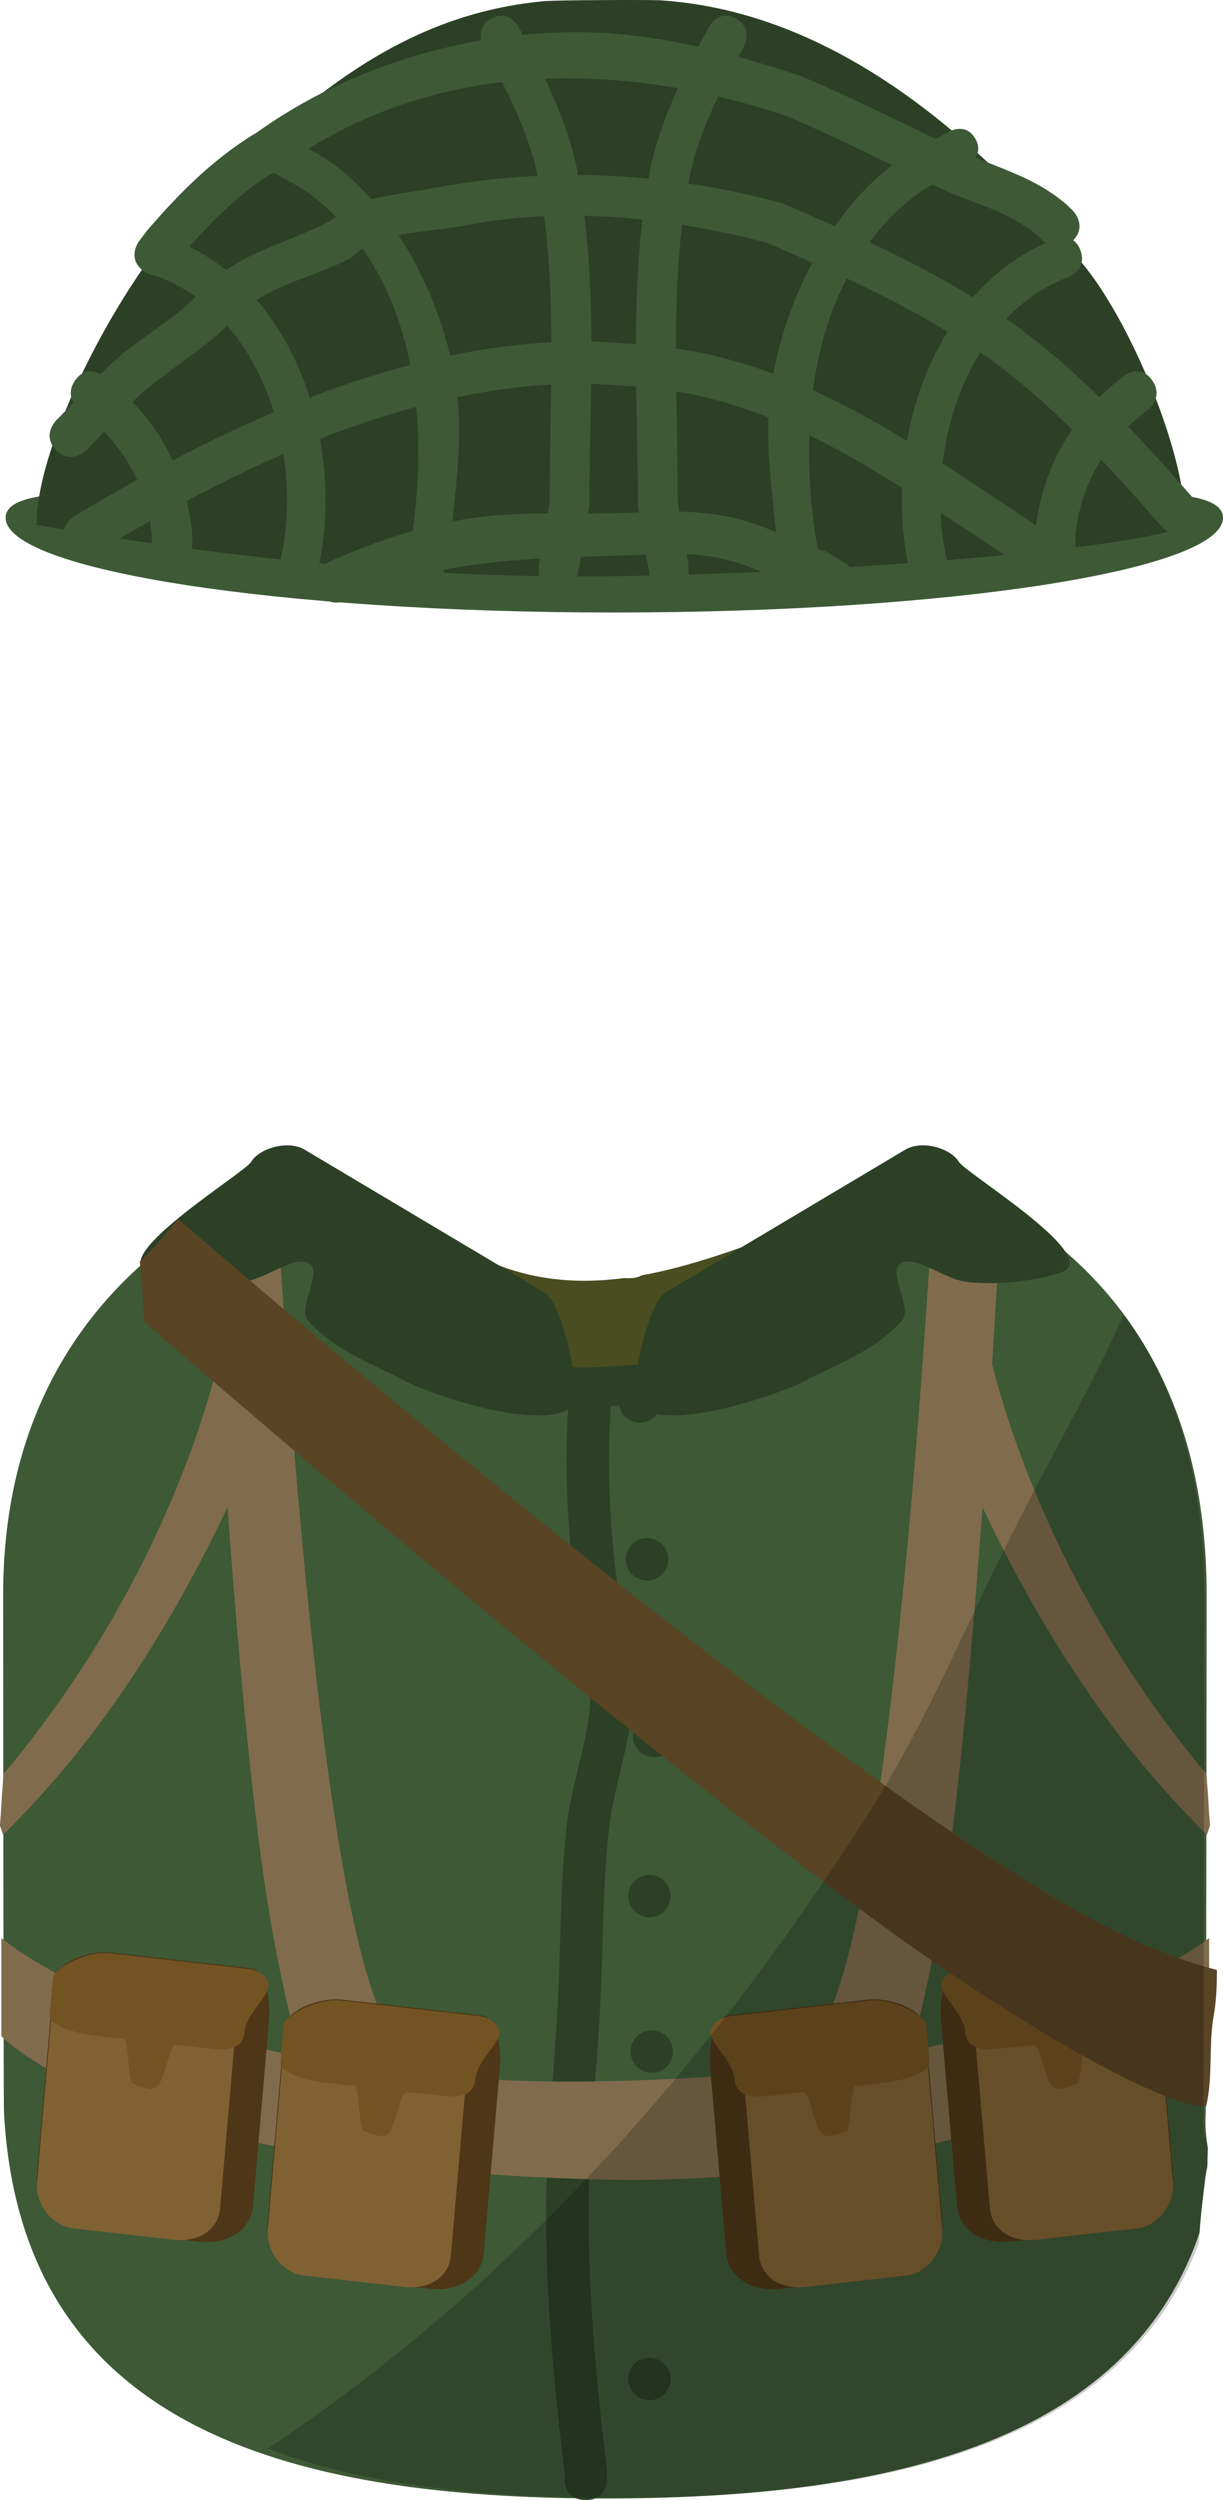 <svg version="1.1" xmlns="http://www.w3.org/2000/svg" xmlns:xlink="http://www.w3.org/1999/xlink" width="144.152" height="294.597" viewBox="0,0,144.152,294.597"><g transform="translate(-288.701,-477.072)"><g data-paper-data="{&quot;isPaintingLayer&quot;:true}" fill-rule="nonzero" stroke="none" stroke-linecap="butt" stroke-linejoin="miter" stroke-miterlimit="10" stroke-dasharray="" stroke-dashoffset="0" style="mix-blend-mode: normal"><path d="M339.264,626.035c0.484,-1.16 0.7,-2.607 1.291,-3.65c1.975,1.42 4.113,2.629 6.324,3.544c5.104,2.114 10.274,2.415 15.409,1.741c0.677,0.044 1.349,0.011 1.813,-0.198c0.087,-0.039 0.173,-0.081 0.259,-0.126c4.104,-0.738 8.176,-2.029 12.166,-3.444c1.133,1.326 1.171,3.591 0.37,7.07c-0.902,3.916 -5.057,6.721 -7.439,8.966c-6.927,3.923 -14.249,3.13 -20.666,-2.19c-1.932,-1.602 -4.033,-3.318 -4.461,-6.129l-0.607,0.343c-0.323,0.194 -0.684,0.302 -1.065,0.302c-1.111,0 -2.053,-0.921 -2.378,-2.196c-1.954,-1.354 -1.016,-4.035 -1.016,-4.035z" fill="#494d1f" stroke-width="0.5"/><path d="M289.073,664.993c0,-23.743 12.02,-39.468 30.391,-48.054c0.167,-0.036 0.332,-0.072 0.495,-0.107c0.115,-0.025 0.242,-0.049 0.381,-0.072c1.2,0.052 4.265,0.388 7.569,0.852c0.018,0.015 0.034,0.029 0.049,0.042c1.997,1.645 6.299,5.297 10.312,7.008c-0.464,1.066 -0.561,2.173 0.792,3.293c-0.322,0.608 -0.652,1.203 -1.046,1.69l1.23,3.284c0.278,1.39 6.007,3.412 7.658,3.412c0.959,0 1.847,-0.038 2.707,-0.088c0.763,1.584 2.337,2.703 4.182,2.821c0.112,0.002 0.221,0.005 0.324,0.01c2.733,0.133 12.216,1.852 14.305,-2.885c5.344,-0.531 10.123,-2.031 10.123,-5.723c0,-0.644 -0.052,-1.207 -0.15,-1.699c0.864,-0.231 1.687,-0.515 2.46,-0.865c2.123,-0.958 1.855,-1.959 1.205,-2.95c2.461,-1.216 4.973,-2.727 6.514,-3.335c2.938,-1.159 5.927,-2.186 8.907,-3.233c1.044,-0.366 2.861,-0.835 4.513,-1.506c0.289,0.02 0.501,0.059 0.622,0.117c17.702,8.542 28.31,24.207 28.31,47.986c0,1.404 -0.042,60.09 -0.125,61.473c-0.076,1.274 0.078,2.513 0.262,3.719c-0.023,0.725 -0.044,1.468 -0.051,2.204c-0.138,0.626 -0.227,1.166 -0.268,1.536c-0.187,1.677 -0.503,3.899 -0.65,6.229c-8.558,25.122 -37.592,31.33 -70.095,31.33c-37.925,0 -68.898,-8.646 -70.831,-45.536c-0.064,-1.213 -0.096,-59.727 -0.096,-60.955z" fill="#3d5936" stroke-width="0"/><path d="M357.75,771.669c-2.5,0 -2.5,-2.291 -2.5,-2.291l0.015,-0.764c-1.23,-10.174 -2.199,-20.5 -2.196,-30.756c0.003,-8.403 1.012,-16.881 1.411,-25.283c0.327,-6.88 0.265,-13.905 1.063,-20.749c0.589,-5.06 2.775,-10.177 2.76,-15.278c-0.013,-4.554 -1.437,-8.978 -1.972,-13.47c-0.859,-7.215 -1.121,-14.8 -0.518,-22.031c0,0 0.192,-2.284 2.684,-2.108c2.493,0.176 2.301,2.459 2.301,2.459c-0.587,6.947 -0.322,14.251 0.503,21.182c0.557,4.676 2.013,9.262 2.002,14.005c-0.013,5.29 -2.182,10.505 -2.79,15.744c-0.783,6.742 -0.715,13.665 -1.037,20.443c-0.395,8.327 -1.409,16.735 -1.406,25.062c0.004,10.096 0.947,20.257 2.165,30.272l0.015,1.27c0,0 0,2.291 -2.5,2.291z" fill="#2c4026" stroke-width="0.5"/><path d="" data-paper-data="{&quot;index&quot;:null}" fill="#997f60" stroke-width="0"/><path d="M288.86,717.004v-11.57c0,0 9.95,8.527 32.687,13.474c7.326,1.594 15.979,2.817 26.054,3.263c3.852,0.171 7.912,0.228 12.185,0.149c52.515,-0.971 71.433,-16.886 71.433,-16.886v11.57c0,0 -27.958,17.99 -71.939,16.886c-56.123,-1.409 -70.419,-16.886 -70.419,-16.886z" fill="#806b4d" stroke-width="0"/><path d="M432.853,538.076c0,6.169 -32.12,11.171 -71.743,11.171c-39.622,0 -71.743,-5.001 -71.743,-11.171c0,-6.169 32.12,-0.817 71.743,-0.817c39.622,0 71.743,-5.352 71.743,0.817z" fill="#3d5936" stroke-width="0"/><path d="M293.006,538.903c0,-10.302 10.993,-30.705 19.289,-38.278c10.791,-9.85 22.091,-21.705 40.522,-23.415c1.483,-0.138 12.585,-0.173 13.694,-0.102c22.053,1.418 39.185,18.397 49.746,30.985c5.6,6.675 12.137,22.222 12.137,30.535c0,2.628 -41.668,6.294 -71.177,6.372c-31.956,0.084 -64.211,-6.097 -64.211,-6.097z" fill="#2c4026" stroke-width="0"/><g fill="#2c4026" stroke-width="0.5"><path d="M361.633,642.224c0,-1.381 1.119,-2.5 2.5,-2.5c1.381,0 2.5,1.119 2.5,2.5c0,1.381 -1.119,2.5 -2.5,2.5c-1.381,0 -2.5,-1.119 -2.5,-2.5z"/><path d="M362.466,660.819c0,-1.381 1.119,-2.5 2.5,-2.5c1.381,0 2.5,1.119 2.5,2.5c0,1.381 -1.119,2.5 -2.5,2.5c-1.381,0 -2.5,-1.119 -2.5,-2.5z"/><path d="M363.298,681.634c0,-1.381 1.119,-2.5 2.5,-2.5c1.381,0 2.5,1.119 2.5,2.5c0,1.381 -1.119,2.5 -2.5,2.5c-1.381,0 -2.5,-1.119 -2.5,-2.5z"/><path d="M362.743,700.506c0,-1.381 1.119,-2.5 2.5,-2.5c1.381,0 2.5,1.119 2.5,2.5c0,1.381 -1.119,2.5 -2.5,2.5c-1.381,0 -2.5,-1.119 -2.5,-2.5z"/><path d="M363.021,718.823c0,-1.381 1.119,-2.5 2.5,-2.5c1.381,0 2.5,1.119 2.5,2.5c0,1.381 -1.119,2.5 -2.5,2.5c-1.381,0 -2.5,-1.119 -2.5,-2.5z"/><path d="M362.743,757.4c0,-1.381 1.119,-2.5 2.5,-2.5c1.381,0 2.5,1.119 2.5,2.5c0,1.381 -1.119,2.5 -2.5,2.5c-1.381,0 -2.5,-1.119 -2.5,-2.5z"/></g><path d="M370.37,640.15c0,2.354 -2.5,2.354 -2.5,2.354h-1.665c-4.868,-0.007 -8.935,0.869 -13.812,-0.046c0,0 -2.451,-0.462 -1.961,-2.769c0.49,-2.308 2.942,-1.846 2.942,-1.846c4.498,0.851 8.281,-0.04 12.831,-0.046h1.665c0,0 2.5,0 2.5,2.354z" fill="#2c4026" stroke-width="0.5"/><path d="M291.798,682.815c14.627,-18.723 20.606,-36.751 22.939,-46.401c1.198,-1.411 2.402,-3.094 3.528,-4.83c0.204,0.261 0.396,0.519 0.558,0.762c1.089,1.624 3.189,6.424 3.189,6.424c0,0 -8.819,27.563 -27.505,48.742c-1.882,2.133 -3.696,4.051 -5.442,5.776c-0.119,-0.357 -0.246,-0.725 -0.365,-1.098c0.081,-1.05 0.15,-2.1 0.202,-3.153c0.032,-0.636 0.139,-1.704 0.209,-2.931c0.883,-1.034 1.779,-2.13 2.686,-3.291z" data-paper-data="{&quot;index&quot;:null}" fill="#806b4d" stroke-width="0"/><path d="M328.081,726.01c0,0 -2.95,2.207 -7.26,-21.302c-3.942,-21.503 -6.725,-70.587 -7.42,-83.769c1.127,-1.229 2.204,-2.529 3.258,-3.705c1.747,0.123 4.586,-0.197 4.586,-0.197c0,0 3.603,69.223 10.809,93.005c3.547,11.705 8.303,14.33 8.303,14.33z" fill="#806b4d" stroke-width="0"/><g stroke-width="0"><path d="M293.043,733.37c0.633,-7.294 1.692,-19.488 2,-23.031c0.166,-1.908 4.063,-3.499 6.779,-3.192c3.441,0.389 12.159,1.376 16.525,1.87c1.568,0.177 2.296,3.504 2.065,6.172c-0.342,3.939 -1.323,15.235 -1.893,21.806c-0.253,2.915 -3.036,4.605 -6.435,4.22c-4.909,-0.555 -11.461,-1.297 -14.164,-1.603c-2.36,-0.267 -5.165,-2.915 -4.876,-6.242z" fill="#4d3717"/><path d="M293.068,734.212c0.552,-6.361 1.476,-16.997 1.744,-20.087c0.144,-1.664 3.45,-3.062 5.75,-2.802c2.915,0.33 10.298,1.165 13.996,1.584c1.328,0.15 1.938,3.048 1.736,5.375c-0.298,3.435 -1.154,13.288 -1.651,19.019c-0.221,2.543 -2.582,4.024 -5.461,3.698c-4.157,-0.47 -9.707,-1.099 -11.997,-1.358c-1.999,-0.226 -4.37,-2.527 -4.117,-5.429z" fill="#806133"/><path d="M294.552,714.622c0.111,-1.282 0.266,-3.066 0.394,-4.541c0.091,-1.05 3.994,-3.147 6.682,-2.843c3.406,0.386 12.035,1.362 16.357,1.851c1.552,0.176 2.465,1.255 2.396,2.057c-0.103,1.185 -2.673,3.335 -2.845,5.311c-0.076,0.877 -0.436,2.429 -3.8,2.048c-1.314,-0.149 -2.746,-0.311 -4.19,-0.474c-0.953,-0.108 -1.143,3.425 -2.203,4.791c-0.73,0.941 -2.358,-0.111 -2.965,-0.18c-0.519,-0.059 -0.575,-5.261 -1.056,-5.315c-1.478,-0.167 -2.741,-0.31 -3.606,-0.408c-2.336,-0.264 -5.25,-1.295 -5.164,-2.296z" fill="#735322"/></g><g stroke-width="0"><path d="M320.246,738.925c0.633,-7.294 1.692,-19.488 2,-23.031c0.166,-1.908 4.063,-3.499 6.779,-3.192c3.441,0.389 12.159,1.376 16.525,1.87c1.568,0.177 2.296,3.504 2.065,6.172c-0.342,3.939 -1.323,15.235 -1.893,21.806c-0.253,2.915 -3.036,4.605 -6.435,4.22c-4.909,-0.555 -11.461,-1.297 -14.164,-1.603c-2.36,-0.267 -5.165,-2.915 -4.876,-6.242z" fill="#4d3717"/><path d="M320.271,739.767c0.552,-6.361 1.476,-16.997 1.744,-20.087c0.144,-1.664 3.45,-3.062 5.75,-2.802c2.915,0.33 10.298,1.165 13.996,1.584c1.328,0.15 1.938,3.048 1.736,5.375c-0.298,3.435 -1.154,13.288 -1.651,19.019c-0.221,2.543 -2.582,4.024 -5.461,3.698c-4.157,-0.47 -9.707,-1.099 -11.997,-1.358c-1.999,-0.226 -4.37,-2.527 -4.117,-5.429z" fill="#806133"/><path d="M321.755,720.177c0.111,-1.282 0.266,-3.066 0.394,-4.541c0.091,-1.05 3.994,-3.148 6.682,-2.843c3.406,0.386 12.035,1.362 16.357,1.851c1.552,0.176 2.465,1.255 2.396,2.057c-0.103,1.185 -2.673,3.335 -2.845,5.311c-0.076,0.877 -0.436,2.429 -3.8,2.048c-1.314,-0.149 -2.746,-0.311 -4.19,-0.474c-0.953,-0.108 -1.143,3.425 -2.203,4.791c-0.73,0.941 -2.358,-0.111 -2.965,-0.18c-0.519,-0.059 -0.575,-5.261 -1.056,-5.315c-1.478,-0.167 -2.741,-0.31 -3.606,-0.408c-2.336,-0.264 -5.25,-1.295 -5.164,-2.296z" fill="#735322"/></g><path d="M428.222,682.815c0.907,1.161 1.803,2.257 2.686,3.291c0.07,1.227 0.177,2.296 0.209,2.931c0.053,1.052 0.121,2.103 0.202,3.153c-0.119,0.373 -0.246,0.74 -0.365,1.098c-1.745,-1.724 -3.56,-3.643 -5.442,-5.776c-18.686,-21.179 -27.505,-48.742 -27.505,-48.742c0,0 2.1,-4.8 3.189,-6.424c0.163,-0.243 0.354,-0.502 0.558,-0.762c1.126,1.736 2.33,3.419 3.528,4.83c2.332,9.65 8.312,27.677 22.939,46.401z" data-paper-data="{&quot;index&quot;:null}" fill="#806b4d" stroke-width="0"/><path d="M379.663,724.373c0,0 4.757,-2.625 8.303,-14.33c7.206,-23.782 10.809,-93.005 10.809,-93.005c0,0 2.839,0.32 4.586,0.197c1.054,1.176 2.131,2.475 3.258,3.705c-0.695,13.182 -3.477,62.266 -7.42,83.769c-4.31,23.509 -7.26,21.302 -7.26,21.302z" data-paper-data="{&quot;index&quot;:null}" fill="#806b4d" stroke-width="0"/><g data-paper-data="{&quot;index&quot;:null}" stroke-width="0"><path d="M426.977,733.37c0.289,3.328 -2.516,5.975 -4.876,6.242c-2.704,0.306 -9.256,1.048 -14.164,1.603c-3.399,0.385 -6.182,-1.305 -6.435,-4.22c-0.571,-6.571 -1.551,-17.867 -1.893,-21.806c-0.232,-2.668 0.497,-5.994 2.065,-6.172c4.367,-0.494 13.084,-1.481 16.525,-1.87c2.716,-0.307 6.613,1.284 6.779,3.192c0.308,3.543 1.366,15.737 2,23.031z" fill="#4d3717"/><path d="M426.952,734.212c0.252,2.902 -2.119,5.203 -4.117,5.429c-2.29,0.259 -7.839,0.887 -11.997,1.358c-2.878,0.326 -5.24,-1.155 -5.461,-3.698c-0.498,-5.731 -1.353,-15.583 -1.651,-19.019c-0.202,-2.327 0.408,-5.225 1.736,-5.375c3.698,-0.419 11.082,-1.254 13.996,-1.584c2.3,-0.26 5.606,1.138 5.75,2.802c0.268,3.09 1.192,13.726 1.744,20.087z" fill="#806133"/><path d="M425.468,714.622c0.087,1.001 -2.828,2.031 -5.164,2.296c-0.865,0.098 -2.128,0.241 -3.606,0.408c-0.48,0.054 -0.536,5.256 -1.056,5.315c-0.607,0.069 -2.235,1.121 -2.965,0.18c-1.06,-1.366 -1.25,-4.899 -2.203,-4.791c-1.444,0.163 -2.877,0.326 -4.19,0.474c-3.364,0.381 -3.724,-1.171 -3.8,-2.048c-0.172,-1.976 -2.742,-4.126 -2.845,-5.311c-0.07,-0.802 0.843,-1.881 2.396,-2.057c4.322,-0.489 12.951,-1.466 16.357,-1.851c2.688,-0.304 6.591,1.794 6.682,2.843c0.128,1.475 0.283,3.26 0.394,4.541z" fill="#735322"/></g><g data-paper-data="{&quot;index&quot;:null}" stroke-width="0"><path d="M399.774,738.925c0.289,3.328 -2.516,5.975 -4.876,6.242c-2.704,0.306 -9.256,1.048 -14.164,1.603c-3.399,0.385 -6.182,-1.305 -6.435,-4.22c-0.571,-6.571 -1.551,-17.867 -1.893,-21.806c-0.232,-2.668 0.497,-5.994 2.065,-6.172c4.367,-0.494 13.084,-1.481 16.525,-1.87c2.716,-0.307 6.613,1.284 6.779,3.192c0.308,3.543 1.366,15.737 2,23.031z" fill="#4d3717"/><path d="M399.749,739.767c0.252,2.902 -2.119,5.203 -4.117,5.429c-2.29,0.259 -7.839,0.887 -11.997,1.358c-2.878,0.326 -5.24,-1.155 -5.461,-3.698c-0.498,-5.731 -1.353,-15.583 -1.651,-19.019c-0.202,-2.327 0.408,-5.225 1.736,-5.375c3.698,-0.419 11.082,-1.254 13.996,-1.584c2.3,-0.26 5.606,1.138 5.75,2.802c0.268,3.09 1.192,13.726 1.744,20.087z" fill="#806133"/><path d="M398.265,720.177c0.087,1.001 -2.828,2.031 -5.164,2.296c-0.865,0.098 -2.128,0.241 -3.606,0.408c-0.48,0.054 -0.536,5.256 -1.056,5.315c-0.607,0.069 -2.235,1.121 -2.965,0.18c-1.06,-1.366 -1.25,-4.899 -2.203,-4.791c-1.444,0.163 -2.877,0.326 -4.19,0.474c-3.364,0.381 -3.724,-1.171 -3.8,-2.048c-0.172,-1.976 -2.742,-4.126 -2.845,-5.311c-0.07,-0.802 0.843,-1.881 2.396,-2.057c4.322,-0.489 12.951,-1.466 16.357,-1.851c2.688,-0.304 6.591,1.794 6.682,2.843c0.128,1.475 0.283,3.26 0.394,4.541z" fill="#735322"/></g><path d="M318.311,613.97c0.962,-1.602 4.335,-2.597 6.306,-1.422c4.358,2.596 21.445,12.773 28.376,16.901c1.824,1.086 4.951,12.718 2.477,13.829c-5.046,2.266 -17.763,-2.738 -18.797,-3.354c-2.51,-1.495 -8.428,-3.445 -11.713,-7.3c-1.218,-1.429 1.996,-5.992 0.031,-6.764c-1.928,-0.758 -4.979,2.017 -7.826,2.297c-5.231,0.515 -10.431,-0.8 -11.361,-1.353c-3.647,-2.172 11.718,-11.517 12.508,-12.833z" fill="#2c4026" stroke-width="0"/><path d="M414.216,626.802c-0.929,0.554 -6.129,1.868 -11.361,1.353c-2.847,-0.28 -5.898,-3.055 -7.826,-2.297c-1.964,0.772 1.249,5.335 0.031,6.764c-3.286,3.855 -9.203,5.805 -11.713,7.3c-1.034,0.616 -13.751,5.621 -18.797,3.354c-2.474,-1.111 0.653,-12.743 2.477,-13.829c6.931,-4.128 24.017,-14.305 28.376,-16.901c1.971,-1.174 5.344,-0.18 6.306,1.422c0.79,1.315 16.155,10.66 12.508,12.833z" data-paper-data="{&quot;index&quot;:null}" fill="#2c4026" stroke-width="0"/><path d="M321.832,542.771c2.651,-12.445 -2.285,-28.49 -14.476,-33.082c0,0 -2.139,-0.817 -1.361,-3.065c0.778,-2.248 2.917,-1.431 2.917,-1.431c14.342,5.547 20.492,23.733 17.365,38.616l-0.199,0.943c-0.862,-0.705 -1.964,-1.128 -3.164,-1.128c-0.449,0 -0.883,0.059 -1.297,0.17z" fill="#3d5936" stroke-width="0.5"/><path d="M338.653,548.349c-2.256,0 -2.256,-2.245 -2.256,-2.245l0.054,-1.982c0.548,-2.453 1.002,-4.679 1.208,-7.193c1.301,-12.888 -0.806,-27.612 -11.708,-36.433c-1.992,-1.612 -4.552,-2.739 -6.744,-4.047c0,0 -1.935,-1.155 -0.774,-3.08c1.161,-1.925 3.096,-0.77 3.096,-0.77c2.397,1.431 5.104,2.665 7.283,4.425c7.722,6.236 12.881,17.47 13.842,27.2c0.442,4.476 -0.056,8.669 -0.501,13.115c-0.23,2.698 -0.709,5.124 -1.297,7.757l0.054,1.008c0,0 0,2.245 -2.256,2.245z" fill="#3d5936" stroke-width="0.5"/><path d="M308.984,545.296c-2.379,0 -2.379,-2.5 -2.379,-2.5l0.004,-2.637c-0.667,-6.269 -3.666,-11.113 -8.532,-14.768c0,0 -1.924,-1.47 -0.525,-3.492c1.399,-2.022 3.323,-0.551 3.323,-0.551c6.03,4.674 9.655,10.658 10.484,18.536l0.004,2.914c0,0 0,2.5 -2.379,2.5z" fill="#3d5936" stroke-width="0.5"/><path d="M354.521,548.349c-2.351,0 -2.351,-2.423 -2.351,-2.423l0.056,-2.408c0.523,-2.41 0.782,-4.822 1.26,-7.243c-0.035,-12.567 1.011,-25.32 -1.277,-37.778c-1.036,-5.638 -3.852,-10.975 -6.529,-15.938c0,0 -1.142,-2.118 0.913,-3.294c2.055,-1.176 3.197,0.941 3.197,0.941c2.932,5.44 5.895,11.24 7.042,17.41c2.396,12.892 1.366,26.126 1.333,39.137c-0.499,2.614 -0.792,5.216 -1.349,7.817l0.056,1.357c0,0 0,2.423 -2.351,2.423z" fill="#3d5936" stroke-width="0.5"/><path d="M395.788,543.809c-3.127,-14.883 3.023,-33.069 17.365,-38.616c0,0 2.139,-0.817 2.917,1.431c0.778,2.248 -1.361,3.065 -1.361,3.065c-12.191,4.592 -17.127,20.637 -14.476,33.082l0.18,0.853c-0.023,-0 -0.045,-0 -0.068,-0c-1.718,0 -3.234,0.866 -4.134,2.186z" data-paper-data="{&quot;index&quot;:null}" fill="#3d5936" stroke-width="0.5"/><path d="M383.411,548.349c-2.256,0 -2.256,-2.245 -2.256,-2.245l0.054,-1.008c-0.588,-2.633 -1.066,-5.059 -1.297,-7.757c-0.445,-4.446 -0.943,-8.638 -0.501,-13.115c0.961,-9.729 6.12,-20.963 13.842,-27.2c2.179,-1.76 4.886,-2.994 7.283,-4.425c0,0 1.935,-1.155 3.096,0.77c1.161,1.925 -0.774,3.08 -0.774,3.08c-2.192,1.308 -4.751,2.435 -6.744,4.047c-10.901,8.821 -13.009,23.545 -11.708,36.433c0.206,2.515 0.66,4.74 1.208,7.193l0.054,1.982c0,0 0,2.245 -2.256,2.245z" data-paper-data="{&quot;index&quot;:null}" fill="#3d5936" stroke-width="0.5"/><path d="M413.08,545.296c-2.379,0 -2.379,-2.5 -2.379,-2.5l0.004,-2.914c0.829,-7.878 4.454,-13.862 10.484,-18.536c0,0 1.924,-1.47 3.323,0.551c1.399,2.022 -0.525,3.492 -0.525,3.492c-4.866,3.655 -7.865,8.5 -8.532,14.768l0.004,2.637c0,0 0,2.5 -2.379,2.5z" data-paper-data="{&quot;index&quot;:null}" fill="#3d5936" stroke-width="0.5"/><path d="M367.543,548.349c-2.351,0 -2.351,-2.423 -2.351,-2.423l0.056,-1.357c-0.557,-2.601 -0.851,-5.203 -1.349,-7.817c-0.033,-13.011 -1.063,-26.246 1.333,-39.137c1.147,-6.17 4.111,-11.969 7.042,-17.41c0,0 1.142,-2.118 3.197,-0.941c2.055,1.176 0.913,3.294 0.913,3.294c-2.677,4.963 -5.493,10.3 -6.529,15.938c-2.289,12.459 -1.243,25.211 -1.277,37.778c0.479,2.421 0.737,4.833 1.26,7.243l0.056,2.408c0,0 0,2.423 -2.351,2.423z" data-paper-data="{&quot;index&quot;:null}" fill="#3d5936" stroke-width="0.5"/><path d="M305.593,508.994c-2,-1.5 -0.5,-3.5 -0.5,-3.5l0.934,-1.237c3.77,-4.392 7.608,-8.255 12.507,-11.317c0,0 0.106,-0.066 0.286,-0.146c11.324,-8.184 26.101,-12.393 39.989,-11.889c8.296,0.301 16.558,2.548 24.382,5.157c6.271,2.684 12.351,5.729 18.496,8.68c4.614,2.215 8.696,2.987 12.772,6.468l0.696,0.685c0,0 1.768,1.768 0,3.536c-1.768,1.768 -3.536,0 -3.536,0l-0.414,-0.425c-3.708,-3.19 -7.38,-3.724 -11.651,-5.743c-6.047,-2.858 -11.988,-5.888 -18.138,-8.527c-20.296,-6.745 -42.593,-6.74 -60.335,6.601c0,0 -0.285,0.213 -0.72,0.372c-4.069,2.699 -7.317,6.037 -10.539,9.801l-0.731,0.983c0,0 -1.5,2 -3.5,0.5z" fill="#3d5936" stroke-width="0.5"/><path d="M295.334,530.132c-1.768,-1.768 0,-3.536 0,-3.536l0.278,-0.278c2.551,-2.548 4.879,-5.422 7.705,-7.682c2.999,-2.399 6.143,-4.214 8.896,-6.975c4.461,-4.943 9.732,-5.566 15.338,-8.532c0.865,-0.458 1.476,-1.33 2.366,-1.738c2.631,-1.207 6.982,-1.598 9.734,-2.127c13.623,-2.62 27.838,-1.918 41.257,1.76c8.897,3.799 18.445,8.125 26.415,13.63c8.239,5.691 15.564,13.75 22.101,21.221c0,0 1.646,1.881 -0.235,3.528c-1.881,1.646 -3.528,-0.235 -3.528,-0.235c-6.254,-7.147 -13.283,-15.001 -21.194,-20.409c-7.639,-5.223 -16.712,-9.358 -25.206,-13.013c-11.193,-3.034 -24.177,-4.412 -35.595,-2.13c-3.541,0.708 -8.386,0.727 -11.66,2.318c-0.784,0.381 -1.303,1.188 -2.075,1.592c-5.044,2.642 -10.184,3.101 -14.08,7.565c-2.931,2.925 -6.239,4.911 -9.421,7.457c-2.67,2.136 -4.872,4.891 -7.282,7.305l-0.278,0.278c0,0 -1.768,1.768 -3.536,0z" fill="#3d5936" stroke-width="0.5"/><path d="M412.564,545.31c-2.236,1.118 -3.354,-1.118 -3.354,-1.118l0.332,0.225c-2.952,-2.553 -6.488,-4.582 -9.751,-6.756c-8.737,-5.824 -17.763,-11.325 -28.082,-13.809c-4.577,-1.102 -9.214,-1.331 -13.896,-1.592c-20.701,-0.016 -40.319,9.44 -57.759,19.905c0,0 -2.144,1.286 -3.43,-0.857c-1.286,-2.144 0.858,-3.43 0.858,-3.43c18.315,-10.988 38.757,-20.6 60.47,-20.615c5.056,0.281 10.025,0.555 14.967,1.739c10.881,2.605 20.435,8.358 29.645,14.5c3.443,2.296 7.09,4.448 10.231,7.12l0.887,1.335c0,0 1.118,2.236 -1.118,3.354z" fill="#3d5936" stroke-width="0.5"/><path d="M389.103,546.958c-1.387,2.08 -3.467,0.693 -3.467,0.693l-0.997,-0.796c-3.578,-1.079 -6.853,-3.013 -10.491,-3.864c-4.255,-0.995 -7.459,-0.606 -11.748,-0.473c-11.834,0.368 -21.91,0.428 -32.922,5.336c0,0 -2.285,1.015 -3.3,-1.269c-1.015,-2.285 1.269,-3.3 1.269,-3.3c5.471,-2.425 11.096,-4.338 17.042,-5.187c5.915,-0.845 11.813,-0.392 17.755,-0.578c4.728,-0.148 8.386,-0.483 13.103,0.616c3.736,0.87 7.063,2.835 10.729,3.929l2.334,1.425c0,0 2.08,1.387 0.693,3.467z" fill="#3d5936" stroke-width="0.5"/><path d="M401.769,710.309c-26.751,-17.761 -81.409,-64.776 -96.034,-77.457c-0.136,-2.423 -0.398,-4.867 -0.552,-7.16c1.93,-1.694 4.517,-4.975 4.517,-4.975c0,0 76.753,66.64 109.272,83.32c5.291,2.714 9.672,4.281 13.165,5.163c-0.004,1.837 -0.068,3.671 -0.394,5.493c-0.609,3.401 -0.048,7.305 -0.903,10.656c-2.744,-0.123 -10.685,-2.833 -29.071,-15.04z" fill="#594424" stroke-width="0"/><path d="" fill="#735322" stroke-width="0"/><path d="M430.643,664.93c0,1.404 -0.041,60.09 -0.122,61.473c-0.074,1.262 0.207,2.49 0.534,3.686c-0.019,0.629 -0.035,1.269 -0.041,1.905c-0.138,0.626 -0.227,1.166 -0.268,1.536c-0.229,2.053 -0.652,4.925 -0.719,7.808c-8.981,24.082 -37.499,30.083 -68.761,30.083c-15.333,0 -29.504,-1.477 -40.988,-5.815c1.319,-0.88 2.616,-1.768 3.889,-2.662c27.681,-19.445 49.047,-44.103 67.14,-72.573c6.65,-10.465 11.442,-22.261 17.054,-33.3c5.55,-10.917 8.738,-16.072 12.765,-25.051c6.357,8.408 9.517,19.663 9.517,32.91z" fill-opacity="0.2" fill="#000000" stroke-width="0"/></g></g></svg><!--rotationCenter:71.29944999999998:162.9284379652088-->